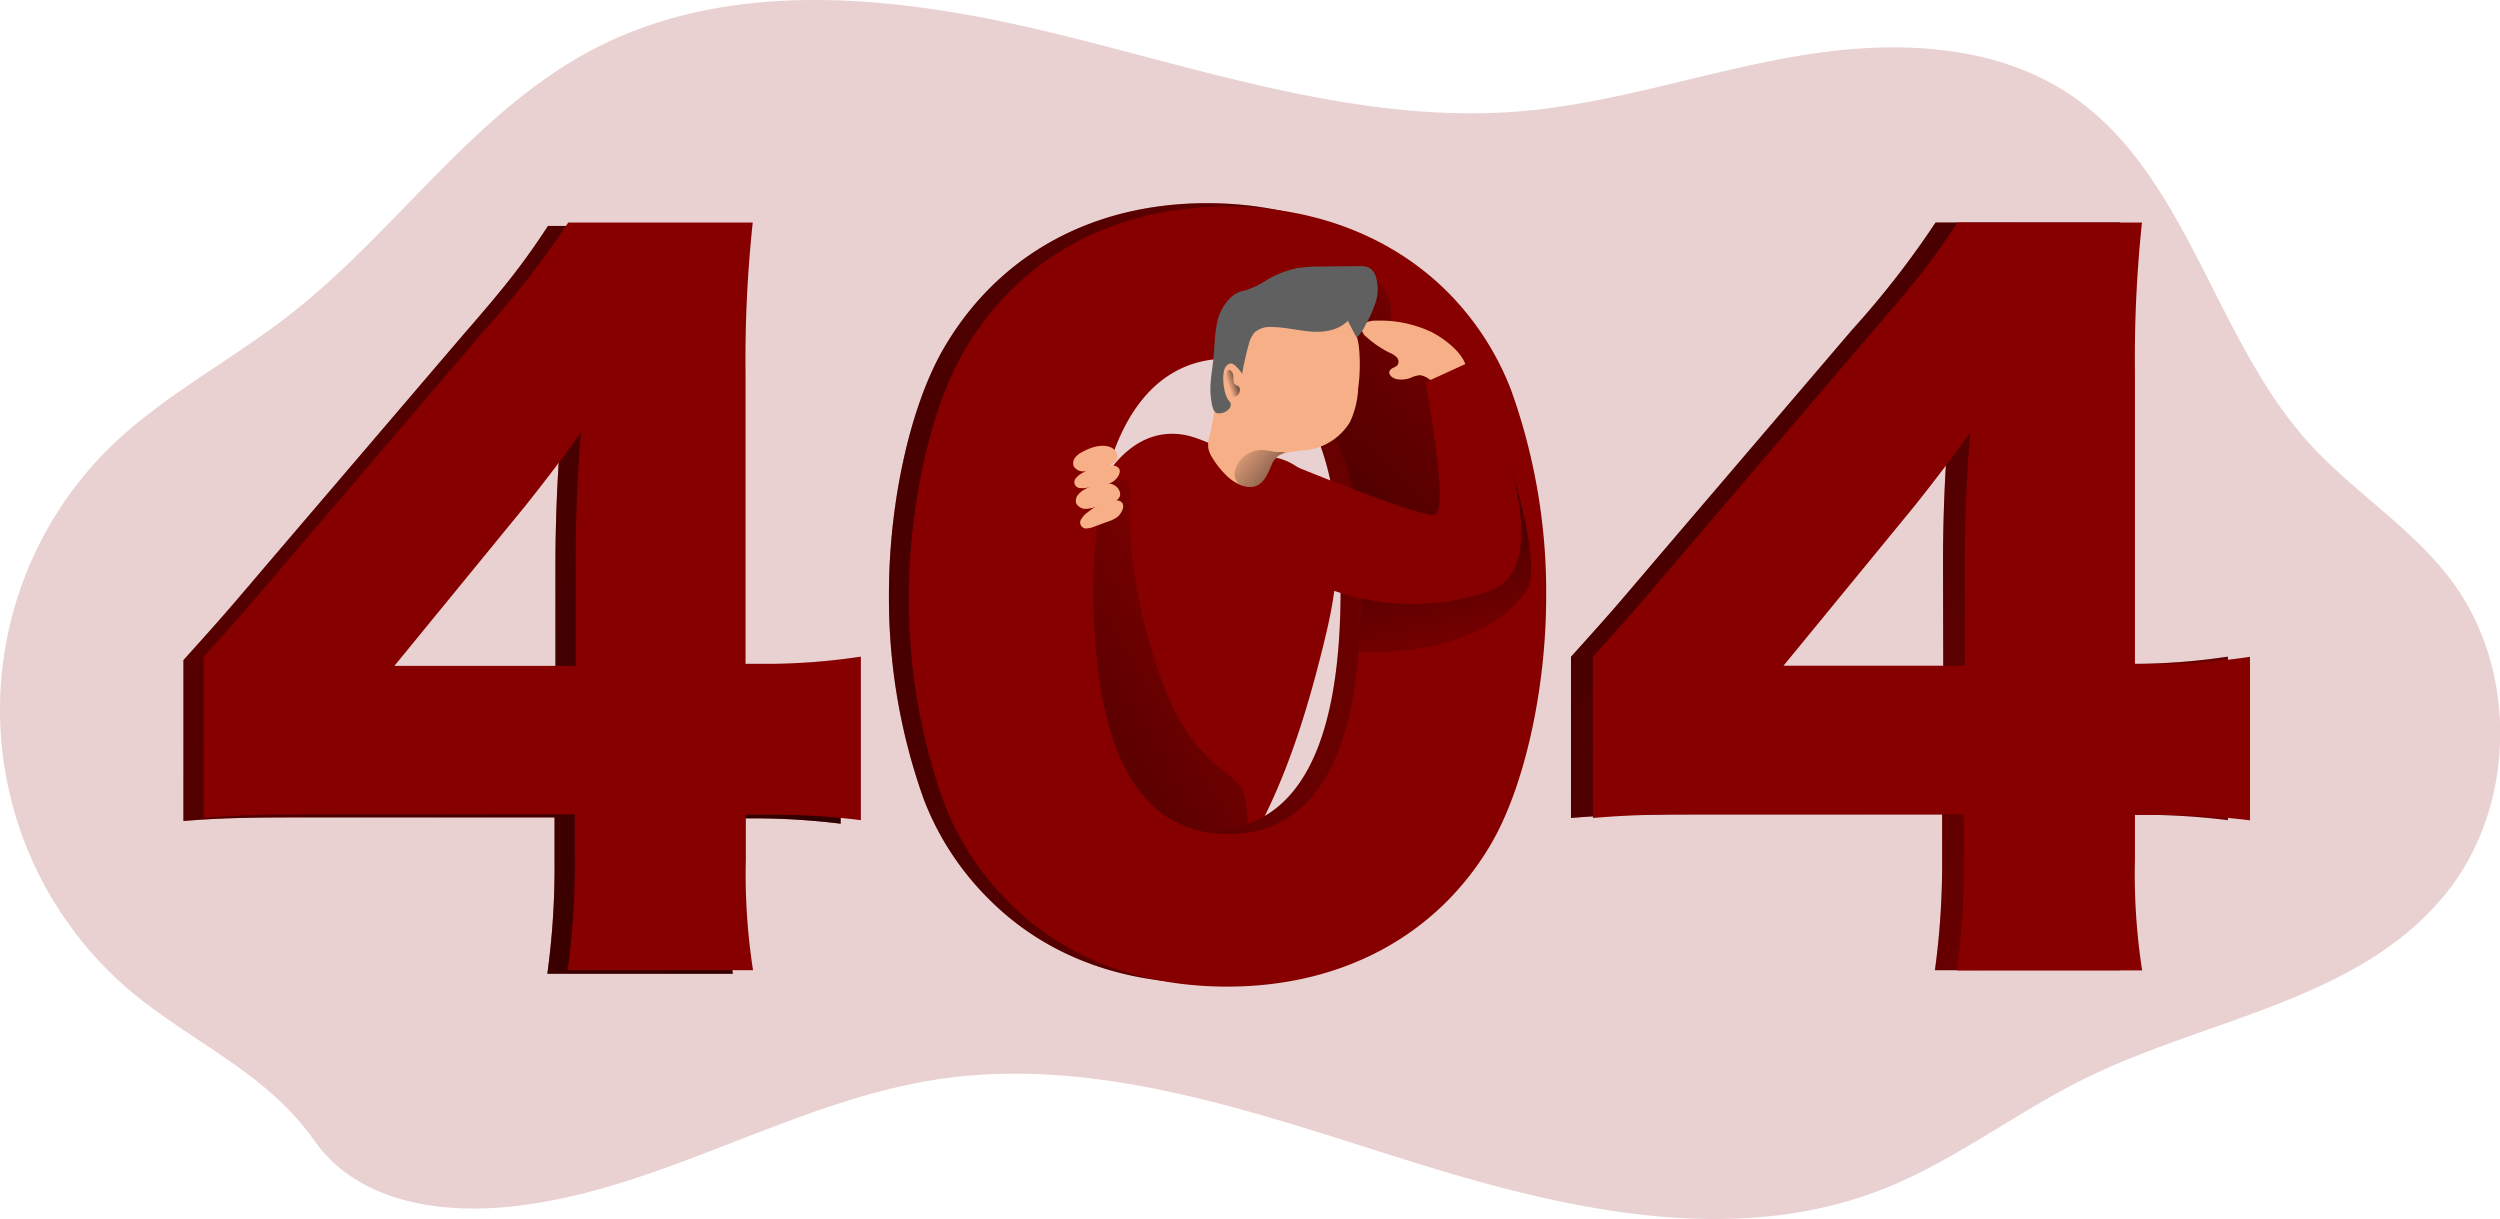 <svg id="Layer_1" data-name="Layer 1" xmlns="http://www.w3.org/2000/svg" xmlns:xlink="http://www.w3.org/1999/xlink" viewBox="0 0 420.07 204.87"><defs><linearGradient id="linear-gradient" x1="-65" y1="72.16" x2="262.93" y2="255.66" gradientUnits="userSpaceOnUse"><stop offset="0" stop-opacity="0"/><stop offset="0.99"/></linearGradient><linearGradient id="linear-gradient-2" x1="217.16" y1="164.75" x2="115.32" y2="227.42" xlink:href="#linear-gradient"/><linearGradient id="linear-gradient-3" x1="425.36" y1="249.21" x2="137.36" y2="3.69" xlink:href="#linear-gradient"/><linearGradient id="linear-gradient-4" x1="295.89" y1="167.21" x2="-18.16" y2="154.47" xlink:href="#linear-gradient"/><linearGradient id="linear-gradient-5" x1="259.24" y1="105.38" x2="169.04" y2="201.94" xlink:href="#linear-gradient"/><linearGradient id="linear-gradient-6" x1="246.43" y1="180.33" x2="233.21" y2="117.97" xlink:href="#linear-gradient"/><linearGradient id="linear-gradient-7" x1="206.63" y1="128.36" x2="209.22" y2="127.46" xlink:href="#linear-gradient"/><linearGradient id="linear-gradient-8" x1="207.32" y1="138.38" x2="222.61" y2="150.91" xlink:href="#linear-gradient"/></defs><title>404 not found 1</title><path d="M24.31,232A61.89,61.89,0,0,1,18,139.67c9.16-9.24,21-15.18,31.16-23.18,17.57-13.75,30.58-33.61,50.18-44.11,23.6-12.65,52.2-9.31,78.12-3S229.42,84.73,256,82.45c15.83-1.37,31.07-6.73,46.75-9.34s32.88-2.14,46,7c19.1,13.39,23.64,40.45,39.31,57.9,7.59,8.46,17.67,14.48,24.39,23.68,10.81,14.79,10.53,37-.65,51.51-14.32,18.55-40.16,21.49-61,31.69-11.6,5.68-22,13.87-34,18.63-25.22,10-53.59,3.49-79.45-4.59s-52.5-17.8-79.27-13.84c-25,3.72-47.53,19.15-72.74,21.49-11.7,1.09-25.06-1-32.21-11.1C45.44,244.65,34.72,240,24.31,232Z" transform="translate(-0.27 -63.77)" fill="#870000" opacity="0.18" style="isolation:isolate"/><path d="M31.09,174.69c6.79-7.55,6.79-7.55,14.49-16.61l32.77-38.35c7.25-8.31,10.12-12.08,14-18h31a217,217,0,0,0-1.21,25.06V175.9h4.38a105.88,105.88,0,0,0,15-1.21v27.48a120.64,120.64,0,0,0-14.8-.9h-4.53v7.55a105.46,105.46,0,0,0,1.21,18.57H92.24a131,131,0,0,0,1.21-18.87v-7.4H50.72c-9.82,0-14,.15-19.63.6Zm62.51-16c0-6.8.3-15.1.91-21.75-3,4.23-5.29,7.25-9.36,12.38L63.1,176.2H93.6Z" transform="translate(-0.27 -63.77)" fill="#870000"/><path d="M31.09,174.69c6.79-7.55,6.79-7.55,14.49-16.61l32.77-38.35c7.25-8.31,10.12-12.08,14-18h31a217,217,0,0,0-1.21,25.06V175.9h4.38a105.88,105.88,0,0,0,15-1.21v27.48a120.64,120.64,0,0,0-14.8-.9h-4.53v7.55a105.46,105.46,0,0,0,1.21,18.57H92.24a131,131,0,0,0,1.21-18.87v-7.4H50.72c-9.82,0-14,.15-19.63.6Zm62.51-16c0-6.8.3-15.1.91-21.75-3,4.23-5.29,7.25-9.36,12.38L63.1,176.2H93.6Z" transform="translate(-0.27 -63.77)" fill="url(#linear-gradient)"/><path d="M199.13,136.82c3,.5,5.79,2.34,8.8,3,2.63.6,5.4.29,8,1.21,4.85,1.72,8,7.57,8.69,13.44s-.54,11.81-1.94,17.51C219,187,214,202,205,213.39c-.63.79-1.39,1.62-2.32,1.6a3.22,3.22,0,0,1-1.73-.81,28.88,28.88,0,0,1-5.15-4.51c-2.4-2.89-3.79-6.7-5-10.48-3.41-10.64-9.92-17.38-11.13-28.66C178.35,158.7,184.82,134.46,199.13,136.82Z" transform="translate(-0.27 -63.77)" fill="#870000"/><path d="M189.45,144.4a5.39,5.39,0,0,0-3.71.67,10.08,10.08,0,0,0-4.59,6.54,25.28,25.28,0,0,0-.29,8.19,110.85,110.85,0,0,0,4.63,23.58c.7,2.22-1.3,7.49.15,9.31,1.18,1.48.59,10.37,2.13,11.47,4.27,3.08,13.14,1.38,17.41,4.46,5.53,4,5.16-6.56,4.28-10.91-1-4.85-8.51-4-14.26-20.38C187.55,155.53,191.41,144.85,189.45,144.4Z" transform="translate(-0.27 -63.77)" fill="url(#linear-gradient-2)"/><path d="M264.24,174.13c6.79-7.55,6.79-7.55,14.49-16.61l32.77-38.36a150.72,150.72,0,0,0,14-18h31a217,217,0,0,0-1.21,25.07v49.08h4.38a107.39,107.39,0,0,0,14.95-1.21v27.48a118.69,118.69,0,0,0-14.8-.91h-4.53v7.55a105.32,105.32,0,0,0,1.21,18.57H325.39A131,131,0,0,0,326.6,208v-7.4H283.87c-9.82,0-14.05.15-19.63.61Zm62.51-16c0-6.8.3-15.1.9-21.74-3,4.22-5.28,7.24-9.36,12.38l-22,26.88h30.5Z" transform="translate(-0.27 -63.77)" fill="#870000"/><path d="M264.24,174.13c6.79-7.55,6.79-7.55,14.49-16.61l32.77-38.36a150.72,150.72,0,0,0,14-18h31a217,217,0,0,0-1.21,25.07v49.08h4.38a107.39,107.39,0,0,0,14.95-1.21v27.48a118.69,118.69,0,0,0-14.8-.91h-4.53v7.55a105.32,105.32,0,0,0,1.21,18.57H325.39A131,131,0,0,0,326.6,208v-7.4H283.87c-9.82,0-14.05.15-19.63.61Zm62.51-16c0-6.8.3-15.1.9-21.74-3,4.22-5.28,7.24-9.36,12.38l-22,26.88h30.5Z" transform="translate(-0.27 -63.77)" fill="url(#linear-gradient-3)"/><path d="M166.53,214.94a47.64,47.64,0,0,1-11-16.77,100.34,100.34,0,0,1-5.89-34.58c0-15.85,3.78-32.31,9.52-41.82,9.21-15.41,24.91-23.86,43.94-23.86,14.65,0,27.48,5,36.69,14a47.6,47.6,0,0,1,11,16.76,100.62,100.62,0,0,1,5.88,34.73c0,15.86-3.77,32.47-9.51,42C238.1,220.52,222.25,229,203.07,229,188.27,229,175.74,224.14,166.53,214.94Zm14-52.55c0,27,7.7,40.92,22.65,40.92s22.35-13.59,22.35-40.47c0-25.82-7.85-39.41-22.5-39.41C188.88,123.43,180.57,137.77,180.57,162.39Z" transform="translate(-0.27 -63.77)" fill="#870000"/><path d="M166.53,214.94a47.64,47.64,0,0,1-11-16.77,100.34,100.34,0,0,1-5.89-34.58c0-15.85,3.78-32.31,9.52-41.82,9.21-15.41,24.91-23.86,43.94-23.86,14.65,0,27.48,5,36.69,14a47.6,47.6,0,0,1,11,16.76,100.62,100.62,0,0,1,5.88,34.73c0,15.86-3.77,32.47-9.51,42C238.1,220.52,222.25,229,203.07,229,188.27,229,175.74,224.14,166.53,214.94Zm14-52.55c0,27,7.7,40.92,22.65,40.92s22.35-13.59,22.35-40.47c0-25.82-7.85-39.41-22.5-39.41C188.88,123.43,180.57,137.77,180.57,162.39Z" transform="translate(-0.27 -63.77)" fill="url(#linear-gradient-4)"/><path d="M34.48,174.13c6.8-7.55,6.8-7.55,14.5-16.61l32.77-38.36a150.72,150.72,0,0,0,14-18h31a217,217,0,0,0-1.21,25.07v49.08h4.38a107.39,107.39,0,0,0,15-1.21v27.48a118.69,118.69,0,0,0-14.8-.91h-4.53v7.55a105.32,105.32,0,0,0,1.21,18.57H95.64A131,131,0,0,0,96.85,208v-7.4H54.11c-9.81,0-14,.15-19.63.61Zm62.52-16c0-6.8.3-15.1.9-21.74-3,4.22-5.28,7.24-9.36,12.38l-22,26.88H97Z" transform="translate(-0.27 -63.77)" fill="#870000"/><path d="M169.92,215.5a47.62,47.62,0,0,1-11-16.76A100.34,100.34,0,0,1,153,164.16c0-15.85,3.78-32.31,9.52-41.83,9.21-15.4,24.91-23.85,43.94-23.85,14.64,0,27.48,5,36.69,14a47.48,47.48,0,0,1,11,16.76A100.35,100.35,0,0,1,260.07,164c0,15.85-3.77,32.47-9.51,42-9.06,15.1-24.92,23.55-44.09,23.55C191.67,229.54,179.14,224.71,169.92,215.5ZM184,163c0,27,7.7,40.92,22.65,40.92,14.8,0,22.35-13.59,22.35-40.46,0-25.83-7.86-39.42-22.5-39.42C192.27,124,184,138.34,184,163Z" transform="translate(-0.27 -63.77)" fill="#870000"/><path d="M231.1,110.45a7.06,7.06,0,0,1,2.71,7.34,14.34,14.34,0,0,1,9.74,5.2,18.8,18.8,0,0,1,3.75,9.77,51.3,51.3,0,0,1-.23,10.58,11,11,0,0,1-.74,3.54,7.5,7.5,0,0,1-5.13,3.85,22.09,22.09,0,0,1-6.6.31l-5.25-.28a1.08,1.08,0,0,1-.5-.11,1,1,0,0,1-.35-.72c-.36-2.15-.91-3.09-1.3-5.24a33.51,33.51,0,0,0-5.6-12.59,4.72,4.72,0,0,1-1-1.95,5.29,5.29,0,0,1,.64-2.86A39.39,39.39,0,0,0,223,122a55.82,55.82,0,0,1,1.65-6.38,9.36,9.36,0,0,1,4-5.08" transform="translate(-0.27 -63.77)" fill="url(#linear-gradient-5)"/><path d="M228.65,173.26s19.22,1.7,28-10c3.5-4.64-4.3-26.5-4.3-26.5l-8.87,15.88-14,3.18Z" transform="translate(-0.27 -63.77)" fill="url(#linear-gradient-6)"/><path d="M267.92,174.13c6.79-7.55,6.79-7.55,14.49-16.61l32.77-38.36c7.25-8.3,10.12-12.08,14-18h31A217,217,0,0,0,359,126.26v49.08h4.38a107.39,107.39,0,0,0,14.95-1.21v27.48a118.69,118.69,0,0,0-14.8-.91H359v7.55a105.32,105.32,0,0,0,1.21,18.57H329.07A131,131,0,0,0,330.28,208v-7.4H287.55c-9.82,0-14.05.15-19.63.61Zm62.51-16c0-6.8.3-15.1.91-21.74-3,4.22-5.29,7.24-9.36,12.38l-22.05,26.88h30.5Z" transform="translate(-0.27 -63.77)" fill="#870000"/><path d="M183.55,139.06a10.18,10.18,0,0,0-1.5.69,3.47,3.47,0,0,0-1.16.95,1.48,1.48,0,0,0-.2,1.43,1.86,1.86,0,0,0,1.93.81c1.23-.12,2.37-.73,3.6-.94s2.39-1.06,1.52-2.37S184.78,138.6,183.55,139.06Z" transform="translate(-0.27 -63.77)" fill="#f7af87"/><path d="M187.47,142c-1.8-.47-3.68.32-5.3,1.23a3.13,3.13,0,0,0-1,.77,1,1,0,0,0,.69,1.78,3.39,3.39,0,0,0,1.1-.07l2.49-.43a5.34,5.34,0,0,0,1.67-.48C188.25,144.14,189.21,142.43,187.47,142Z" transform="translate(-0.27 -63.77)" fill="#f7af87"/><path d="M184,145.31a11.38,11.38,0,0,0-1.5.7,3.47,3.47,0,0,0-1.16,1,1.49,1.49,0,0,0-.2,1.42,1.86,1.86,0,0,0,1.93.81c1.23-.12,2.37-.73,3.6-.94s2.39-1.05,1.52-2.37S185.21,144.85,184,145.31Z" transform="translate(-0.27 -63.77)" fill="#f7af87"/><path d="M187.88,147.83c-1.85-.15-3.56,1-5,2.14a3.28,3.28,0,0,0-.87.95,1,1,0,0,0,1,1.62,3.3,3.3,0,0,0,1.06-.26l2.37-.87a5.34,5.34,0,0,0,1.57-.77C189,149.82,189.67,148,187.88,147.83Z" transform="translate(-0.27 -63.77)" fill="#f7af87"/><path d="M240.88,119.6a20.16,20.16,0,0,0-9.35-1.95,3.9,3.9,0,0,0-1.6.26,1.4,1.4,0,0,0-.84,1.28,1.94,1.94,0,0,0,.76,1.18,17,17,0,0,0,3.94,2.68,3.51,3.51,0,0,1,1.16.75,1.06,1.06,0,0,1,.17,1.27c-.33.46-1.09.48-1.34,1-.33.65.5,1.29,1.22,1.41a4.43,4.43,0,0,0,2.28-.21,4.25,4.25,0,0,1,1.64-.46,4,4,0,0,1,1.56.71c1.58.9,6.49.93,6.18-1.81C246.37,123.17,242.9,120.65,240.88,119.6Z" transform="translate(-0.27 -63.77)" fill="#f7af87"/><path d="M216.72,141.65s22.11,9.11,24.64,8.64S239.8,128,239.8,128l7.54-3.45s17,33.7,3.08,38.6a40.45,40.45,0,0,1-26.48-.28Z" transform="translate(-0.27 -63.77)" fill="#870000"/><path d="M228.48,129a14.94,14.94,0,0,1-1.36,5.66,10,10,0,0,1-7.55,4.77,22.39,22.39,0,0,0-3.34.47,3.15,3.15,0,0,0-2.29,1.91c-.89,2.16-1.81,4.35-4.68,3.62a3.6,3.6,0,0,1-.78-.27,7.72,7.72,0,0,1-2.39-1.75,14.39,14.39,0,0,1-2.18-2.84,4.15,4.15,0,0,1-.62-1.58,5.16,5.16,0,0,1,.24-2.05c1-4,1.16-8.53,2.58-12.43a18.24,18.24,0,0,1,7.86-9.42c3.59-2.09,8.58-2.12,11.63.73a10.5,10.5,0,0,1,3,6.2A29.12,29.12,0,0,1,228.48,129Z" transform="translate(-0.27 -63.77)" fill="#f7af87"/><path d="M204.16,124c.19-1.88.18-3.79.55-5.64a8,8,0,0,1,2.67-4.87,4.44,4.44,0,0,1,1.2-.68c.39-.14.8-.22,1.2-.33a15.76,15.76,0,0,0,3.34-1.66,16.49,16.49,0,0,1,5.12-2,22.74,22.74,0,0,1,3.69-.26q3.4-.06,6.83-.06a3.36,3.36,0,0,1,1.57.26,2.53,2.53,0,0,1,1.11,1.48,7.05,7.05,0,0,1,0,4.24,20.22,20.22,0,0,1-1.75,3.92,6.84,6.84,0,0,1-1.46,2.09c-.53-.92-1-1.87-1.48-2.83-1.53,1.59-3.94,2-6.14,1.83s-4.36-.74-6.56-.77a4,4,0,0,0-2.94.87,4.6,4.6,0,0,0-1,2,49.56,49.56,0,0,0-1.13,5c-.26-.49-1.31-1.77-1.86-1.75a1.16,1.16,0,0,0-.81.45c-.91,1-.46,4.67.38,5.73a1.44,1.44,0,0,1,.37.58,1.12,1.12,0,0,1-.24.83,2.23,2.23,0,0,1-1.9.78c-.88,0-1.05-1.68-1.14-2.3C203.41,128.6,203.94,126.27,204.16,124Z" transform="translate(-0.27 -63.77)" fill="#606060"/><path d="M207.67,128.22a1.67,1.67,0,0,1-.16-.83,2.42,2.42,0,0,0-.09-.85,1.09,1.09,0,0,0-.51-.59.38.38,0,0,0-.21,0,.39.39,0,0,0-.23.28,5,5,0,0,0,.11,3.35,1.33,1.33,0,0,0,.77.86,1,1,0,0,0,.91-.28,1.23,1.23,0,0,0,.26-1.27C208.35,128.49,207.88,128.58,207.67,128.22Z" transform="translate(-0.27 -63.77)" fill="url(#linear-gradient-7)"/><path d="M216.23,139.88a3.15,3.15,0,0,0-2.29,1.91c-.89,2.16-1.81,4.35-4.68,3.62a3.6,3.6,0,0,1-.78-.27,2.33,2.33,0,0,1-.58-.75,2.69,2.69,0,0,1,.08-2.1,4.69,4.69,0,0,1,4.22-2.9,13.45,13.45,0,0,1,2.27.3c.46.06,1,0,1.42.05A.87.87,0,0,1,216.23,139.88Z" transform="translate(-0.27 -63.77)" fill="url(#linear-gradient-8)"/></svg>